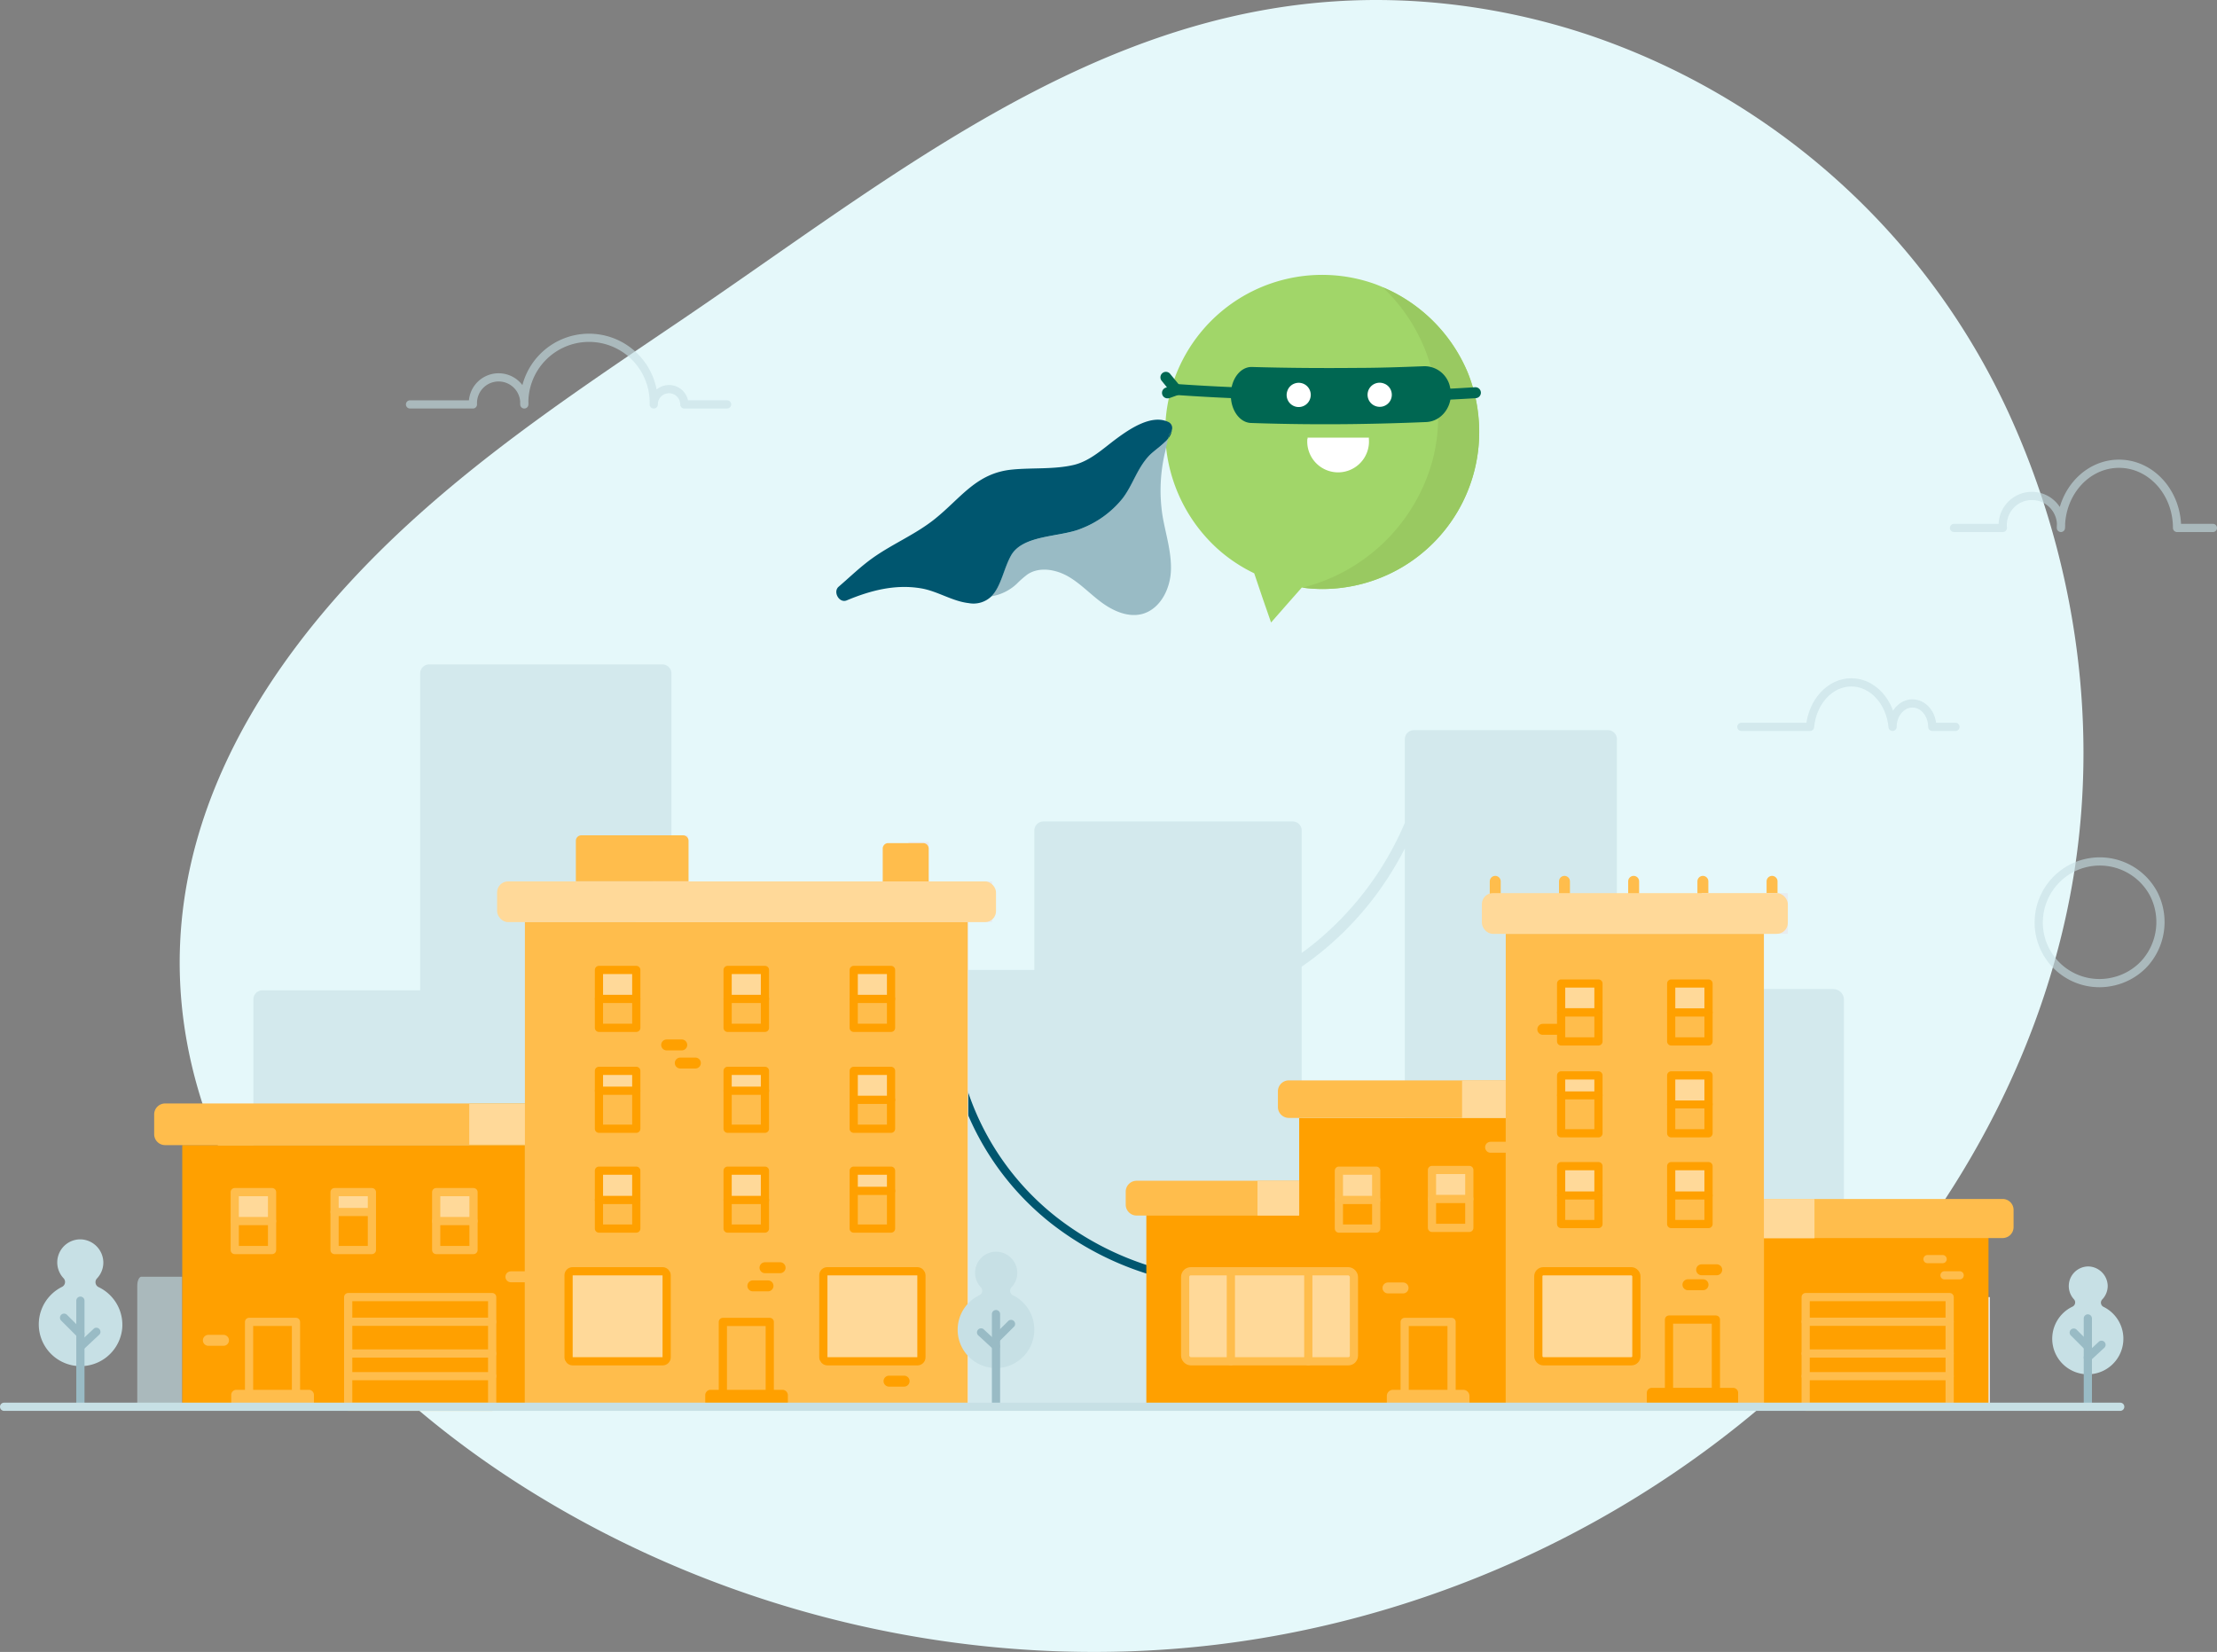 <svg id="Layer_1" data-name="Layer 1" xmlns="http://www.w3.org/2000/svg" width="405.09" height="301.86" viewBox="0 0 405.09 301.86"><rect x="0" y="0" width="405.09" height="301.86" fill="#808080" stroke="none"/><defs><style>.cls-1{fill:#e5f8fa;}.cls-11,.cls-18,.cls-2{opacity:0.6;}.cls-11,.cls-3{fill:#c7e0e5;}.cls-15,.cls-16,.cls-17,.cls-18,.cls-21,.cls-4{fill:none;stroke-linecap:round;stroke-linejoin:round;}.cls-16,.cls-4{stroke:#ffbd4c;}.cls-17,.cls-4{stroke-width:2px;}.cls-5{fill:#00566f;}.cls-6{fill:#a1d669;}.cls-7{fill:#fff5e5;}.cls-8{fill:#99c961;}.cls-9{fill:#99bbc5;}.cls-10{fill:#e8ecef;}.cls-11,.cls-18{isolation:isolate;}.cls-12{fill:#ffbd4c;}.cls-13{fill:#ffa000;}.cls-14{fill:#ffd999;}.cls-15,.cls-17{stroke:#ffa000;}.cls-15,.cls-16,.cls-18,.cls-21{stroke-width:1.5px;}.cls-18,.cls-21{stroke:#c7e0e5;}.cls-19{fill:#fff;}.cls-20{fill:#006752;}</style></defs><title>confirmYourIdentity</title><path class="cls-1" d="M313.52,34a124.48,124.48,0,0,0-25.82-5.65c-55.87-6.1-96.48,28.38-139.9,57.78-17.11,11.58-34.2,22.92-49.59,37C67.51,151.21,46.44,188.36,60.7,230.5c9.87,29.17,32.55,52.66,58.62,69.06,37.22,23.41,82.52,33.85,126.17,28.62S330.83,302,360.72,269.77c21.46-23.15,36.94-52.26,41.7-83.47,4.3-28.21-.29-57.6-12.24-83.52A130.32,130.32,0,0,0,313.52,34Z" transform="translate(-23.31 -27.64)"/><g class="cls-2"><path class="cls-3" d="M100.09,208.6H71.27a1.66,1.66,0,0,0-1.66,1.66h0V242.5l50.3.54L146,180.28V150.71a1.66,1.66,0,0,0-1.66-1.66h-42.6a1.66,1.66,0,0,0-1.66,1.66h0V208.6Z" transform="translate(-23.31 -27.64)"/><path class="cls-3" d="M298.44,237.88H280v-55.2A58.45,58.45,0,0,1,264.25,202c-1,.78-2,1.54-3.09,2.27V225.1l1.2,40.32L232.77,285H200.13V204.87H212.3V179.4a1.66,1.66,0,0,1,1.66-1.65H259.5a1.65,1.65,0,0,1,1.66,1.64h0v22.38c.63-.45,1.25-.92,1.85-1.39A57.35,57.35,0,0,0,280,178V162.72a1.66,1.66,0,0,1,1.65-1.66h35.46a1.66,1.66,0,0,1,1.65,1.66v28.12Z" transform="translate(-23.31 -27.64)"/><path class="cls-3" d="M360.23,252.14h0V210.27a1.93,1.93,0,0,0-2-1.89H342.88v43.76Z" transform="translate(-23.31 -27.64)"/></g><line class="cls-4" x1="273.21" y1="164.2" x2="273.21" y2="161.05"/><line class="cls-4" x1="285.86" y1="164.2" x2="285.86" y2="161.05"/><line class="cls-4" x1="298.5" y1="164.2" x2="298.5" y2="161.05"/><line class="cls-4" x1="311.15" y1="164.2" x2="311.15" y2="161.05"/><line class="cls-4" x1="323.79" y1="164.2" x2="323.79" y2="161.05"/><path class="cls-5" d="M234.09,260.69a.75.75,0,0,1-.22,0,55.47,55.47,0,0,1-18.58-9.56,50.54,50.54,0,0,1-17.72-27.61.75.75,0,1,1,1.46-.35,49,49,0,0,0,17.19,26.78,54,54,0,0,0,18.08,9.3.75.75,0,0,1-.21,1.47Z" transform="translate(-23.31 -27.64)"/><path class="cls-6" d="M293.59,106.58a28.68,28.68,0,0,1-28.67,28.69h0a26.69,26.69,0,0,1-3.61-.25h-.15l-.06.07h0l-2.41,2.73-3.13,3.57L254,136.9l-1.52-4.5a28.42,28.42,0,0,1-6.9-4.66,29.14,29.14,0,0,1-9.36-21.18,28.67,28.67,0,0,1,38.54-26.94l.7.28.36.15.17.07.48.21h0a29.17,29.17,0,0,1,15,15.3,28.64,28.64,0,0,1,2,8.2C293.55,104.75,293.59,105.66,293.59,106.58Z" transform="translate(-23.31 -27.64)"/><path class="cls-7" d="M262.62,100.36a2.21,2.21,0,0,1-4.31-1q0-.1.05-.2a2.16,2.16,0,0,1,1.36-1.36,2.22,2.22,0,0,1,2.9,2.52Z" transform="translate(-23.31 -27.64)"/><path class="cls-7" d="M274.9,102.1a2.21,2.21,0,0,1,1-4.31l.2.05a2.16,2.16,0,0,1,1.36,1.36,2.22,2.22,0,0,1-2.52,2.9Z" transform="translate(-23.31 -27.64)"/><path class="cls-8" d="M261,135.08h0Z" transform="translate(-23.31 -27.64)"/><path class="cls-8" d="M293.59,106.58a28.68,28.68,0,0,1-28.67,28.69h0a26.69,26.69,0,0,1-3.61-.25A32.94,32.94,0,0,0,285,112a31.53,31.53,0,0,0,1-10.64,33.38,33.38,0,0,0-1.73-8.28A32.12,32.12,0,0,0,276,80.17l.44.17h0a29.17,29.17,0,0,1,15,15.3,28.64,28.64,0,0,1,2,8.2A22.76,22.76,0,0,1,293.59,106.58Z" transform="translate(-23.31 -27.64)"/><path class="cls-9" d="M237.26,131.9c-.13,3.38-1.94,7-5.2,7.92-2.53.69-5.22-.47-7.34-2s-3.94-3.52-6.21-4.83-5.29-1.85-7.47-.38a18.11,18.11,0,0,0-2,1.76,8.9,8.9,0,0,1-4.6,2.24c1.75-1.79,2.23-5.05,3.56-7.43,2.15-3.83,8.95-3.33,12.78-4.91a18,18,0,0,0,7.62-5.55c1.88-2.48,2.58-5.31,4.74-7.69.84-.93,2.63-2,3.6-3.27l-.49,2.26a30.16,30.16,0,0,0-.52,11.89C236.3,125.23,237.39,128.52,237.26,131.9Z" transform="translate(-23.31 -27.64)"/><rect class="cls-10" x="329.93" y="237.02" width="33.66" height="20.36"/><path class="cls-11" d="M48.39,285V262.6c0-.92.34-1.66.75-1.66h7.47V285Z" transform="translate(-23.31 -27.64)"/><rect class="cls-10" x="285.25" y="179.72" width="6.82" height="4.78"/><rect class="cls-10" x="305.36" y="179.72" width="6.82" height="3.63"/><rect class="cls-10" x="285.25" y="196.47" width="6.82" height="3.67"/><rect class="cls-10" x="305.36" y="196.66" width="6.82" height="4.78"/><rect class="cls-10" x="285.25" y="213.09" width="6.82" height="4.78"/><rect class="cls-10" x="305.36" y="213.09" width="6.82" height="4.78"/><rect class="cls-10" x="244.86" y="213.79" width="6.82" height="4.78"/><rect class="cls-10" x="261.83" y="213.79" width="6.82" height="4.78"/><polygon class="cls-10" points="316.8 257.38 322.3 257.38 322.3 170.64 307.82 170.64 307.82 179.41 312.18 179.72 312.18 190.3 307.82 190.3 307.82 196.51 312.18 196.66 312.62 207.09 307.82 207.09 307.82 213.09 312.18 213.09 312.18 223.67 307.82 223.67 307.82 240.53 313.53 240.66 313.53 253.96 316.8 253.96 316.8 257.38"/><rect class="cls-10" x="310.92" y="163.2" width="15.75" height="7.44"/><polygon class="cls-10" points="159.4 257.38 176.92 257.38 176.92 168.5 159.4 168.5 159.4 177.24 162.81 176.97 162.81 187.82 159.4 187.82 159.4 195.31 162.81 195.58 162.81 206.26 159.4 206.26 159.4 213.67 162.81 213.92 162.81 224.5 159.4 224.5 159.4 232.3 168.36 232.3 168.36 248.75 159.4 248.75 159.4 257.38"/><rect class="cls-10" x="162.81" y="161.06" width="18.48" height="7.44"/><rect class="cls-10" x="166.03" y="153.84" width="3.68" height="7.44"/><rect class="cls-10" x="119.77" y="152.64" width="5.91" height="8.42"/><rect class="cls-10" x="63.62" y="237.02" width="32.07" height="20.36"/><rect class="cls-10" x="42.89" y="217.43" width="6.82" height="5.29"/><rect class="cls-10" x="61.13" y="217.43" width="6.82" height="4.29"/><rect class="cls-10" x="79.7" y="217.43" width="6.82" height="5.29"/><rect class="cls-10" x="109.44" y="176.97" width="6.82" height="5.29"/><rect class="cls-10" x="133" y="176.97" width="6.82" height="5.29"/><rect class="cls-10" x="155.99" y="176.97" width="6.82" height="5.29"/><rect class="cls-10" x="109.44" y="195.58" width="6.82" height="3.73"/><rect class="cls-10" x="133" y="195.58" width="6.82" height="3.73"/><rect class="cls-10" x="155.99" y="195.58" width="6.82" height="5.29"/><rect class="cls-10" x="109.44" y="213.92" width="6.82" height="5.29"/><rect class="cls-10" x="133" y="213.92" width="6.82" height="5.29"/><rect class="cls-10" x="155.99" y="213.92" width="6.82" height="3.92"/><polygon class="cls-10" points="268.47 257.38 274.63 257.38 274.63 204.28 265.24 204.28 265.24 213.79 268.65 213.79 268.47 224.38 265.24 224.37 265.24 253.96 268.47 253.96 268.47 257.38"/><polygon class="cls-10" points="299 232.3 299 248.75 281.08 248.75 299 232.3"/><polygon class="cls-10" points="168.36 232.3 168.36 248.75 150.44 248.75 168.36 232.3"/><polygon class="cls-10" points="121.81 232.3 121.81 248.75 103.89 248.75 121.81 232.3"/><polygon class="cls-10" points="247.39 248.75 216.56 248.75 220.17 248.75 244.31 232.3 247.39 232.3 247.39 248.75"/><polyline class="cls-12" points="322.3 257.38 322.3 189.19 322.3 181.54 322.3 170.64 275.13 170.64 275.13 257.38"/><polyline class="cls-13" points="363.34 257.38 363.34 231.53 363.34 228.63 363.34 224.5 322.3 224.5 322.3 257.38"/><polyline class="cls-13" points="209.46 257.38 209.46 222.01 237.39 222.01 237.39 204.28 275.13 204.28 275.13 257.38"/><polyline class="cls-12" points="95.91 257.38 95.91 168.46 176.82 168.46 176.82 214.42 176.82 220.93 176.82 225.36 176.82 253.96 176.82 257.38"/><rect class="cls-13" x="33.3" y="209.24" width="62.61" height="48.13"/><rect class="cls-14" x="90.83" y="161.06" width="91.16" height="7.44" rx="2" ry="2"/><path class="cls-12" d="M53.48,229.28h65.75v7.61H53.48a2,2,0,0,1-2-2v-3.61A2,2,0,0,1,53.48,229.28Z" transform="translate(-23.31 -27.64)"/><rect class="cls-14" x="270.77" y="163.2" width="55.9" height="7.44" rx="2" ry="2"/><path class="cls-12" d="M258.81,225.06h39.63v6.86H258.81a2,2,0,0,1-2-2v-2.86A2,2,0,0,1,258.81,225.06Z" transform="translate(-23.31 -27.64)"/><rect class="cls-12" x="304.96" y="240.66" width="8.57" height="13.3"/><path class="cls-12" d="M231,243.4h29.7v6.36H231a2,2,0,0,1-2-2V245.4A2,2,0,0,1,231,243.4Z" transform="translate(-23.31 -27.64)"/><path class="cls-12" d="M345.61,246.73h43.62a2,2,0,0,1,2,2v3.14a2,2,0,0,1-2,2H345.61v-7.14Z" transform="translate(-23.31 -27.64)"/><path class="cls-13" d="M325.11,281.25H340a.9.9,0,0,1,.9.9V285H324.22v-2.88A.9.9,0,0,1,325.11,281.25Z" transform="translate(-23.31 -27.64)"/><rect class="cls-15" x="304.96" y="241.13" width="8.57" height="13.3"/><path class="cls-13" d="M153.08,281.6h13.19a1,1,0,0,1,1,1V285h-15.1v-2.46A1,1,0,0,1,153.08,281.6Z" transform="translate(-23.31 -27.64)"/><rect class="cls-15" x="132.08" y="241.56" width="8.57" height="13.3"/><path class="cls-12" d="M66.5,281.6H79.73a.94.94,0,0,1,.94.94h0V285H65.56v-2.48A.94.94,0,0,1,66.5,281.6Z" transform="translate(-23.31 -27.64)"/><rect class="cls-16" x="45.51" y="241.55" width="8.57" height="13.3"/><rect class="cls-14" x="281.08" y="232.3" width="17.92" height="16.45" rx="1.92" ry="1.92"/><rect class="cls-14" x="150.44" y="232.3" width="17.92" height="16.45" rx="0.72" ry="0.72"/><rect class="cls-14" x="103.89" y="232.3" width="17.92" height="16.45" rx="0.72" ry="0.72"/><rect class="cls-15" x="150.44" y="232.3" width="17.92" height="16.45" rx="0.72" ry="0.72"/><rect class="cls-15" x="103.89" y="232.3" width="17.92" height="16.45" rx="0.72" ry="0.72"/><line class="cls-15" x1="285.25" y1="185.01" x2="292.07" y2="185.01"/><line class="cls-15" x1="285.25" y1="200.14" x2="292.07" y2="200.14"/><line class="cls-15" x1="305.36" y1="201.8" x2="312.18" y2="201.8"/><line class="cls-15" x1="285.25" y1="218.44" x2="292.07" y2="218.44"/><rect class="cls-14" x="109.44" y="177.24" width="6.82" height="5.29"/><rect class="cls-14" x="109.44" y="195.66" width="6.82" height="3.65"/><rect class="cls-14" x="109.44" y="213.99" width="6.82" height="5.22"/><line class="cls-15" x1="305.36" y1="218.44" x2="312.18" y2="218.44"/><rect class="cls-15" x="109.44" y="177.24" width="6.82" height="10.58"/><rect class="cls-14" x="133" y="177.24" width="6.82" height="5.29"/><rect class="cls-14" x="133" y="195.66" width="6.82" height="3.65"/><rect class="cls-14" x="133" y="213.99" width="6.82" height="5.22"/><rect class="cls-15" x="132.95" y="177.24" width="6.82" height="10.58"/><line class="cls-15" x1="109.44" y1="182.53" x2="116.26" y2="182.53"/><line class="cls-15" x1="132.95" y1="182.53" x2="139.78" y2="182.53"/><rect class="cls-14" x="61.13" y="217.84" width="6.82" height="3.88"/><rect class="cls-14" x="79.7" y="217.84" width="6.82" height="5.29"/><rect class="cls-14" x="42.89" y="217.84" width="6.82" height="5.29"/><rect class="cls-16" x="61.13" y="217.84" width="6.82" height="10.58"/><rect class="cls-16" x="79.7" y="217.84" width="6.82" height="10.58"/><line class="cls-16" x1="61.13" y1="221.47" x2="67.95" y2="221.47"/><rect class="cls-16" x="42.89" y="217.84" width="6.82" height="10.58"/><line class="cls-16" x1="42.89" y1="223.13" x2="49.71" y2="223.13"/><line class="cls-16" x1="79.7" y1="223.13" x2="86.52" y2="223.13"/><line class="cls-15" x1="109.44" y1="199.31" x2="116.26" y2="199.31"/><line class="cls-15" x1="132.95" y1="199.31" x2="139.78" y2="199.31"/><line class="cls-15" x1="109.44" y1="219.27" x2="116.26" y2="219.27"/><line class="cls-15" x1="132.95" y1="219.27" x2="139.78" y2="219.27"/><rect class="cls-15" x="109.44" y="195.68" width="6.82" height="10.58"/><rect class="cls-15" x="132.95" y="195.68" width="6.82" height="10.58"/><rect class="cls-15" x="109.44" y="213.92" width="6.82" height="10.58"/><rect class="cls-15" x="132.95" y="213.92" width="6.82" height="10.58"/><rect class="cls-14" x="155.99" y="177.24" width="6.82" height="5.29"/><rect class="cls-14" x="155.99" y="195.66" width="6.82" height="5.29"/><rect class="cls-14" x="155.99" y="213.99" width="6.82" height="3.88"/><rect class="cls-15" x="155.99" y="177.24" width="6.82" height="10.58"/><line class="cls-15" x1="155.99" y1="182.53" x2="162.81" y2="182.53"/><line class="cls-15" x1="155.99" y1="200.97" x2="162.81" y2="200.97"/><line class="cls-15" x1="155.99" y1="217.61" x2="162.81" y2="217.61"/><rect class="cls-15" x="155.99" y="195.68" width="6.82" height="10.58"/><rect class="cls-15" x="155.99" y="213.92" width="6.82" height="10.58"/><line class="cls-16" x1="329.93" y1="251.47" x2="356.24" y2="251.47"/><line class="cls-16" x1="329.93" y1="247.33" x2="356.24" y2="247.33"/><line class="cls-16" x1="329.93" y1="241.53" x2="356.24" y2="241.53"/><path class="cls-12" d="M129.55,180.28h18.57a1,1,0,0,1,1,1v7.4H128.53v-7.4a1,1,0,0,1,1-1Z" transform="translate(-23.31 -27.64)"/><path class="cls-12" d="M185.62,181.7H192a1,1,0,0,1,1,1v6h-8.4v-6a1,1,0,0,1,1-1Z" transform="translate(-23.31 -27.64)"/><line class="cls-17" x1="124.57" y1="190.94" x2="121.81" y2="190.94"/><line class="cls-17" x1="127.06" y1="194.25" x2="124.3" y2="194.25"/><line class="cls-17" x1="142.54" y1="231.65" x2="139.78" y2="231.65"/><line class="cls-17" x1="140.33" y1="234.97" x2="137.56" y2="234.97"/><line class="cls-4" x1="96.12" y1="233.31" x2="93.35" y2="233.31"/><line class="cls-4" x1="40.84" y1="244.92" x2="38.07" y2="244.92"/><line class="cls-17" x1="165.2" y1="252.38" x2="162.44" y2="252.38"/><line class="cls-17" x1="313.68" y1="232.03" x2="310.92" y2="232.03"/><line class="cls-17" x1="284.66" y1="188.09" x2="281.9" y2="188.09"/><line class="cls-17" x1="311.18" y1="234.76" x2="308.42" y2="234.76"/><line class="cls-16" x1="354.96" y1="230.08" x2="352.19" y2="230.08"/><line class="cls-16" x1="358.07" y1="233.04" x2="355.3" y2="233.04"/><line class="cls-4" x1="256.37" y1="235.35" x2="253.61" y2="235.35"/><line class="cls-4" x1="275.13" y1="209.64" x2="272.36" y2="209.64"/><path class="cls-3" d="M45.63,270.48a7.64,7.64,0,1,1-11-7.68,1,1,0,0,0,.3-1.58,4.21,4.21,0,0,1,3.13-7.11,4.27,4.27,0,0,1,4.13,4.13,4.2,4.2,0,0,1-1.15,3,1,1,0,0,0,.27,1.59A7.63,7.63,0,0,1,45.63,270.48Z" transform="translate(-23.31 -27.64)"/><path class="cls-3" d="M411.26,272.93A6.5,6.5,0,1,1,402,266.4a.85.85,0,0,0,.26-1.34,3.58,3.58,0,0,1,2.66-6,3.63,3.63,0,0,1,3.51,3.51,3.57,3.57,0,0,1-1,2.52.85.85,0,0,0,.23,1.35A6.49,6.49,0,0,1,411.26,272.93Z" transform="translate(-23.31 -27.64)"/><path class="cls-3" d="M212.26,271.32a7,7,0,1,1-10-7,.91.91,0,0,0,.28-1.44,3.86,3.86,0,0,1,2.87-6.52,3.91,3.91,0,0,1,3.78,3.78,3.85,3.85,0,0,1-1.05,2.72.92.92,0,0,0,.25,1.46A7,7,0,0,1,212.26,271.32Z" transform="translate(-23.31 -27.64)"/><path class="cls-9" d="M38,285.07a.75.75,0,0,1-.75-.75v-19a.75.75,0,0,1,1.5,0v19A.75.75,0,0,1,38,285.07Z" transform="translate(-23.31 -27.64)"/><path class="cls-9" d="M38,274.5a.75.75,0,0,1-.51-1.3l3-2.81a.75.75,0,0,1,1,1.1l-3,2.81A.75.75,0,0,1,38,274.5Z" transform="translate(-23.31 -27.64)"/><path class="cls-9" d="M38,272.16a.75.75,0,0,1-.53-.22l-3-3a.75.75,0,0,1,1.06-1.06l3,3a.75.75,0,0,1-.53,1.28Z" transform="translate(-23.31 -27.64)"/><path class="cls-9" d="M404.8,285.45a.75.75,0,0,1-.75-.75V268.56a.75.75,0,0,1,1.5,0V284.7A.75.75,0,0,1,404.8,285.45Z" transform="translate(-23.31 -27.64)"/><path class="cls-9" d="M404.8,276.45a.75.75,0,0,1-.51-1.3l2.58-2.39a.75.75,0,0,1,1,1.1l-2.58,2.39A.75.75,0,0,1,404.8,276.45Z" transform="translate(-23.31 -27.64)"/><path class="cls-9" d="M404.8,274.47a.75.75,0,0,1-.53-.22l-2.59-2.59a.75.75,0,0,1,1.06-1.06l2.59,2.59a.75.75,0,0,1-.53,1.28Z" transform="translate(-23.31 -27.64)"/><path class="cls-9" d="M205.3,284.75a.75.75,0,0,1-.75-.75V267.77a.75.75,0,0,1,1.5,0V284A.75.75,0,0,1,205.3,284.75Z" transform="translate(-23.31 -27.64)"/><path class="cls-9" d="M205.3,274.37a.75.75,0,0,1-.51-.2L202,271.6a.75.75,0,0,1,1-1.1l2.78,2.58a.75.75,0,0,1-.51,1.3Z" transform="translate(-23.31 -27.64)"/><path class="cls-9" d="M205.3,273.07a.75.75,0,0,1-.53-1.28l2.79-2.79a.75.75,0,0,1,1.1,1l0,0-2.79,2.79A.75.75,0,0,1,205.3,273.07Z" transform="translate(-23.31 -27.64)"/><path class="cls-18" d="M380.35,124.11h8.92a5.33,5.33,0,1,1,10.61,0c0-6.48,4.75-11.73,10.61-11.73s10.61,5.25,10.61,11.73h6.55" transform="translate(-23.31 -27.64)"/><path class="cls-18" d="M380.61,160.46h-4.24c0-2.36-1.62-4.28-3.62-4.28s-3.63,1.91-3.63,4.28c-.43-4.58-3.64-8.13-7.54-8.13s-7.11,3.55-7.54,8.13H341.49" transform="translate(-23.31 -27.64)"/><rect class="cls-14" x="305.36" y="179.72" width="6.82" height="5.29"/><rect class="cls-14" x="305.36" y="196.41" width="6.82" height="4.68"/><rect class="cls-14" x="305.36" y="213.11" width="6.82" height="4.58"/><rect class="cls-14" x="285.25" y="213.11" width="6.82" height="4.58"/><rect class="cls-14" x="216.55" y="232.3" width="30.84" height="16.45" rx="1.48" ry="1.48"/><rect class="cls-14" x="261.72" y="214.11" width="6.82" height="4.58"/><rect class="cls-14" x="244.86" y="214.11" width="6.82" height="4.58"/><rect class="cls-14" x="285.25" y="196.41" width="6.82" height="3.01"/><rect class="cls-14" x="285.25" y="179.67" width="6.82" height="4.53"/><path class="cls-18" d="M156.16,101.54h-7.81a2.79,2.79,0,1,0-5.59,0,11.83,11.83,0,1,0-23.65,0,4.7,4.7,0,1,0-9.39-.43q0,.22,0,.43H98.23" transform="translate(-23.31 -27.64)"/><path class="cls-19" d="M262.23,107.84v-.23h11.2v.23a5.64,5.64,0,1,1-11.24,0Z" transform="translate(-23.31 -27.64)"/><path class="cls-5" d="M237.42,106.25a1.62,1.62,0,0,1-.49.78l-.15.71c-1,1.25-2.76,2.34-3.6,3.27-2.16,2.38-2.86,5.21-4.74,7.69a18,18,0,0,1-7.62,5.55c-3.83,1.58-10.63,1.08-12.78,4.91-1.33,2.38-1.81,5.64-3.56,7.43a4.69,4.69,0,0,1-4.16,1.26c-3-.33-5.71-2.2-8.72-2.7-4.72-.8-9.25.39-13.58,2.2-1.38.57-2.57-1.58-1.46-2.51,2-1.72,3.95-3.62,6.14-5.19,3.69-2.64,7.91-4.35,11.45-7.2,4.78-3.84,7.55-8.36,14.07-9,3.68-.37,7.76,0,11.36-.87,3-.75,5.32-3,7.73-4.78s6.38-4.48,9.41-3.08A1.2,1.2,0,0,1,237.42,106.25Z" transform="translate(-23.31 -27.64)"/><path class="cls-5" d="M237.42,106.25a.87.87,0,0,1,0,.16,2.91,2.91,0,0,1-.63,1.33l.15-.71A1.62,1.62,0,0,0,237.42,106.25Z" transform="translate(-23.31 -27.64)"/><path class="cls-20" d="M283.92,104.76q-6.54.28-13.31.37-9.56.12-18.72-.2c-2.13-.07-3.81-2.5-3.67-5.38a.56.56,0,0,0,0-.1c.13-2.72,1.83-4.81,3.85-4.75q9.23.26,18.81.17c4.47,0,8.51-.15,12.69-.31a4.76,4.76,0,0,1,4.7,3.87C289,101.57,286.88,104.63,283.92,104.76Z" transform="translate(-23.31 -27.64)"/><path class="cls-20" d="M251.65,100.52h0c-4.63-.16-9.32-.41-13.94-.74a1,1,0,1,1,.14-2c4.59.33,9.26.57,13.87.73a1,1,0,1,1,0,2Z" transform="translate(-23.31 -27.64)"/><path class="cls-20" d="M282.83,100.89a1,1,0,0,1,0-2c3.53-.12,6.52-.27,10-.49a1,1,0,0,1,.13,2c-3.49.22-6.5.36-10,.49Z" transform="translate(-23.31 -27.64)"/><path class="cls-20" d="M236.62,100.43a1,1,0,0,1-.33-1.94l.24-.08-.93-1.15a1,1,0,0,1,1.49-1.34l.06.08L239,98.25a1,1,0,0,1-.44,1.57l-1.56.56A1,1,0,0,1,236.62,100.43Z" transform="translate(-23.31 -27.64)"/><path class="cls-19" d="M262.77,100.21a2.2,2.2,0,1,1-4.23-1.15,2.15,2.15,0,0,1,1.35-1.35,2.2,2.2,0,0,1,2.88,2.5Z" transform="translate(-23.31 -27.64)"/><path class="cls-19" d="M275,101.94a2.2,2.2,0,1,1,1.15-4.23,2.15,2.15,0,0,1,1.35,1.35,2.2,2.2,0,0,1-2.5,2.88Z" transform="translate(-23.31 -27.64)"/><path class="cls-18" d="M409.42,207a11.09,11.09,0,0,1-13.59-10.45q0-.19,0-.39a11.15,11.15,0,0,1,21-5.18,11.31,11.31,0,0,1-1.52,12.55q-.28.32-.58.61A11.12,11.12,0,0,1,409.42,207Z" transform="translate(-23.31 -27.64)"/><rect class="cls-16" x="329.93" y="237.02" width="26.31" height="20.04"/><line class="cls-16" x1="63.62" y1="251.47" x2="89.93" y2="251.47"/><line class="cls-16" x1="63.62" y1="247.33" x2="89.93" y2="247.33"/><line class="cls-16" x1="63.62" y1="241.53" x2="89.93" y2="241.53"/><rect class="cls-16" x="63.62" y="237.02" width="26.31" height="20.04"/><rect class="cls-15" x="305.36" y="179.72" width="6.82" height="10.58"/><line class="cls-15" x1="305.36" y1="185.01" x2="312.18" y2="185.01"/><rect class="cls-15" x="285.25" y="179.72" width="6.82" height="10.58"/><rect class="cls-15" x="285.25" y="196.51" width="6.82" height="10.58"/><rect class="cls-15" x="305.36" y="196.51" width="6.82" height="10.58"/><rect class="cls-15" x="285.25" y="213.09" width="6.82" height="10.58"/><rect class="cls-15" x="305.36" y="213.09" width="6.82" height="10.58"/><rect class="cls-15" x="281.08" y="232.3" width="17.92" height="16.45" rx="0.91" ry="0.91"/><path class="cls-12" d="M277.85,281.6h12.82a1.14,1.14,0,0,1,1.14,1.14h0V285h-15.1v-2.27A1.14,1.14,0,0,1,277.85,281.6Z" transform="translate(-23.31 -27.64)"/><rect class="cls-16" x="256.66" y="241.56" width="8.57" height="13.3"/><rect class="cls-16" x="261.65" y="213.79" width="6.82" height="10.58"/><line class="cls-16" x1="261.65" y1="219.09" x2="268.47" y2="219.09"/><rect class="cls-16" x="216.55" y="232.3" width="30.84" height="16.45" rx="1.03" ry="1.03"/><line class="cls-16" x1="239.05" y1="232.3" x2="239.05" y2="248.75"/><line class="cls-16" x1="224.9" y1="232.3" x2="224.9" y2="248.75"/><line class="cls-16" x1="244.64" y1="219.27" x2="251.46" y2="219.27"/><rect class="cls-16" x="244.64" y="213.92" width="6.82" height="10.58"/><polyline class="cls-21" points="0.75 257.06 374.23 257.06 376.56 257.06 387.41 257.06"/><rect class="cls-14" x="85.74" y="201.72" width="10.17" height="7.44"/><rect class="cls-14" x="267.15" y="197.42" width="7.98" height="6.86"/><rect class="cls-14" x="322.3" y="219.09" width="9.24" height="7.18"/><rect class="cls-14" x="229.77" y="215.76" width="7.61" height="6.36"/></svg>